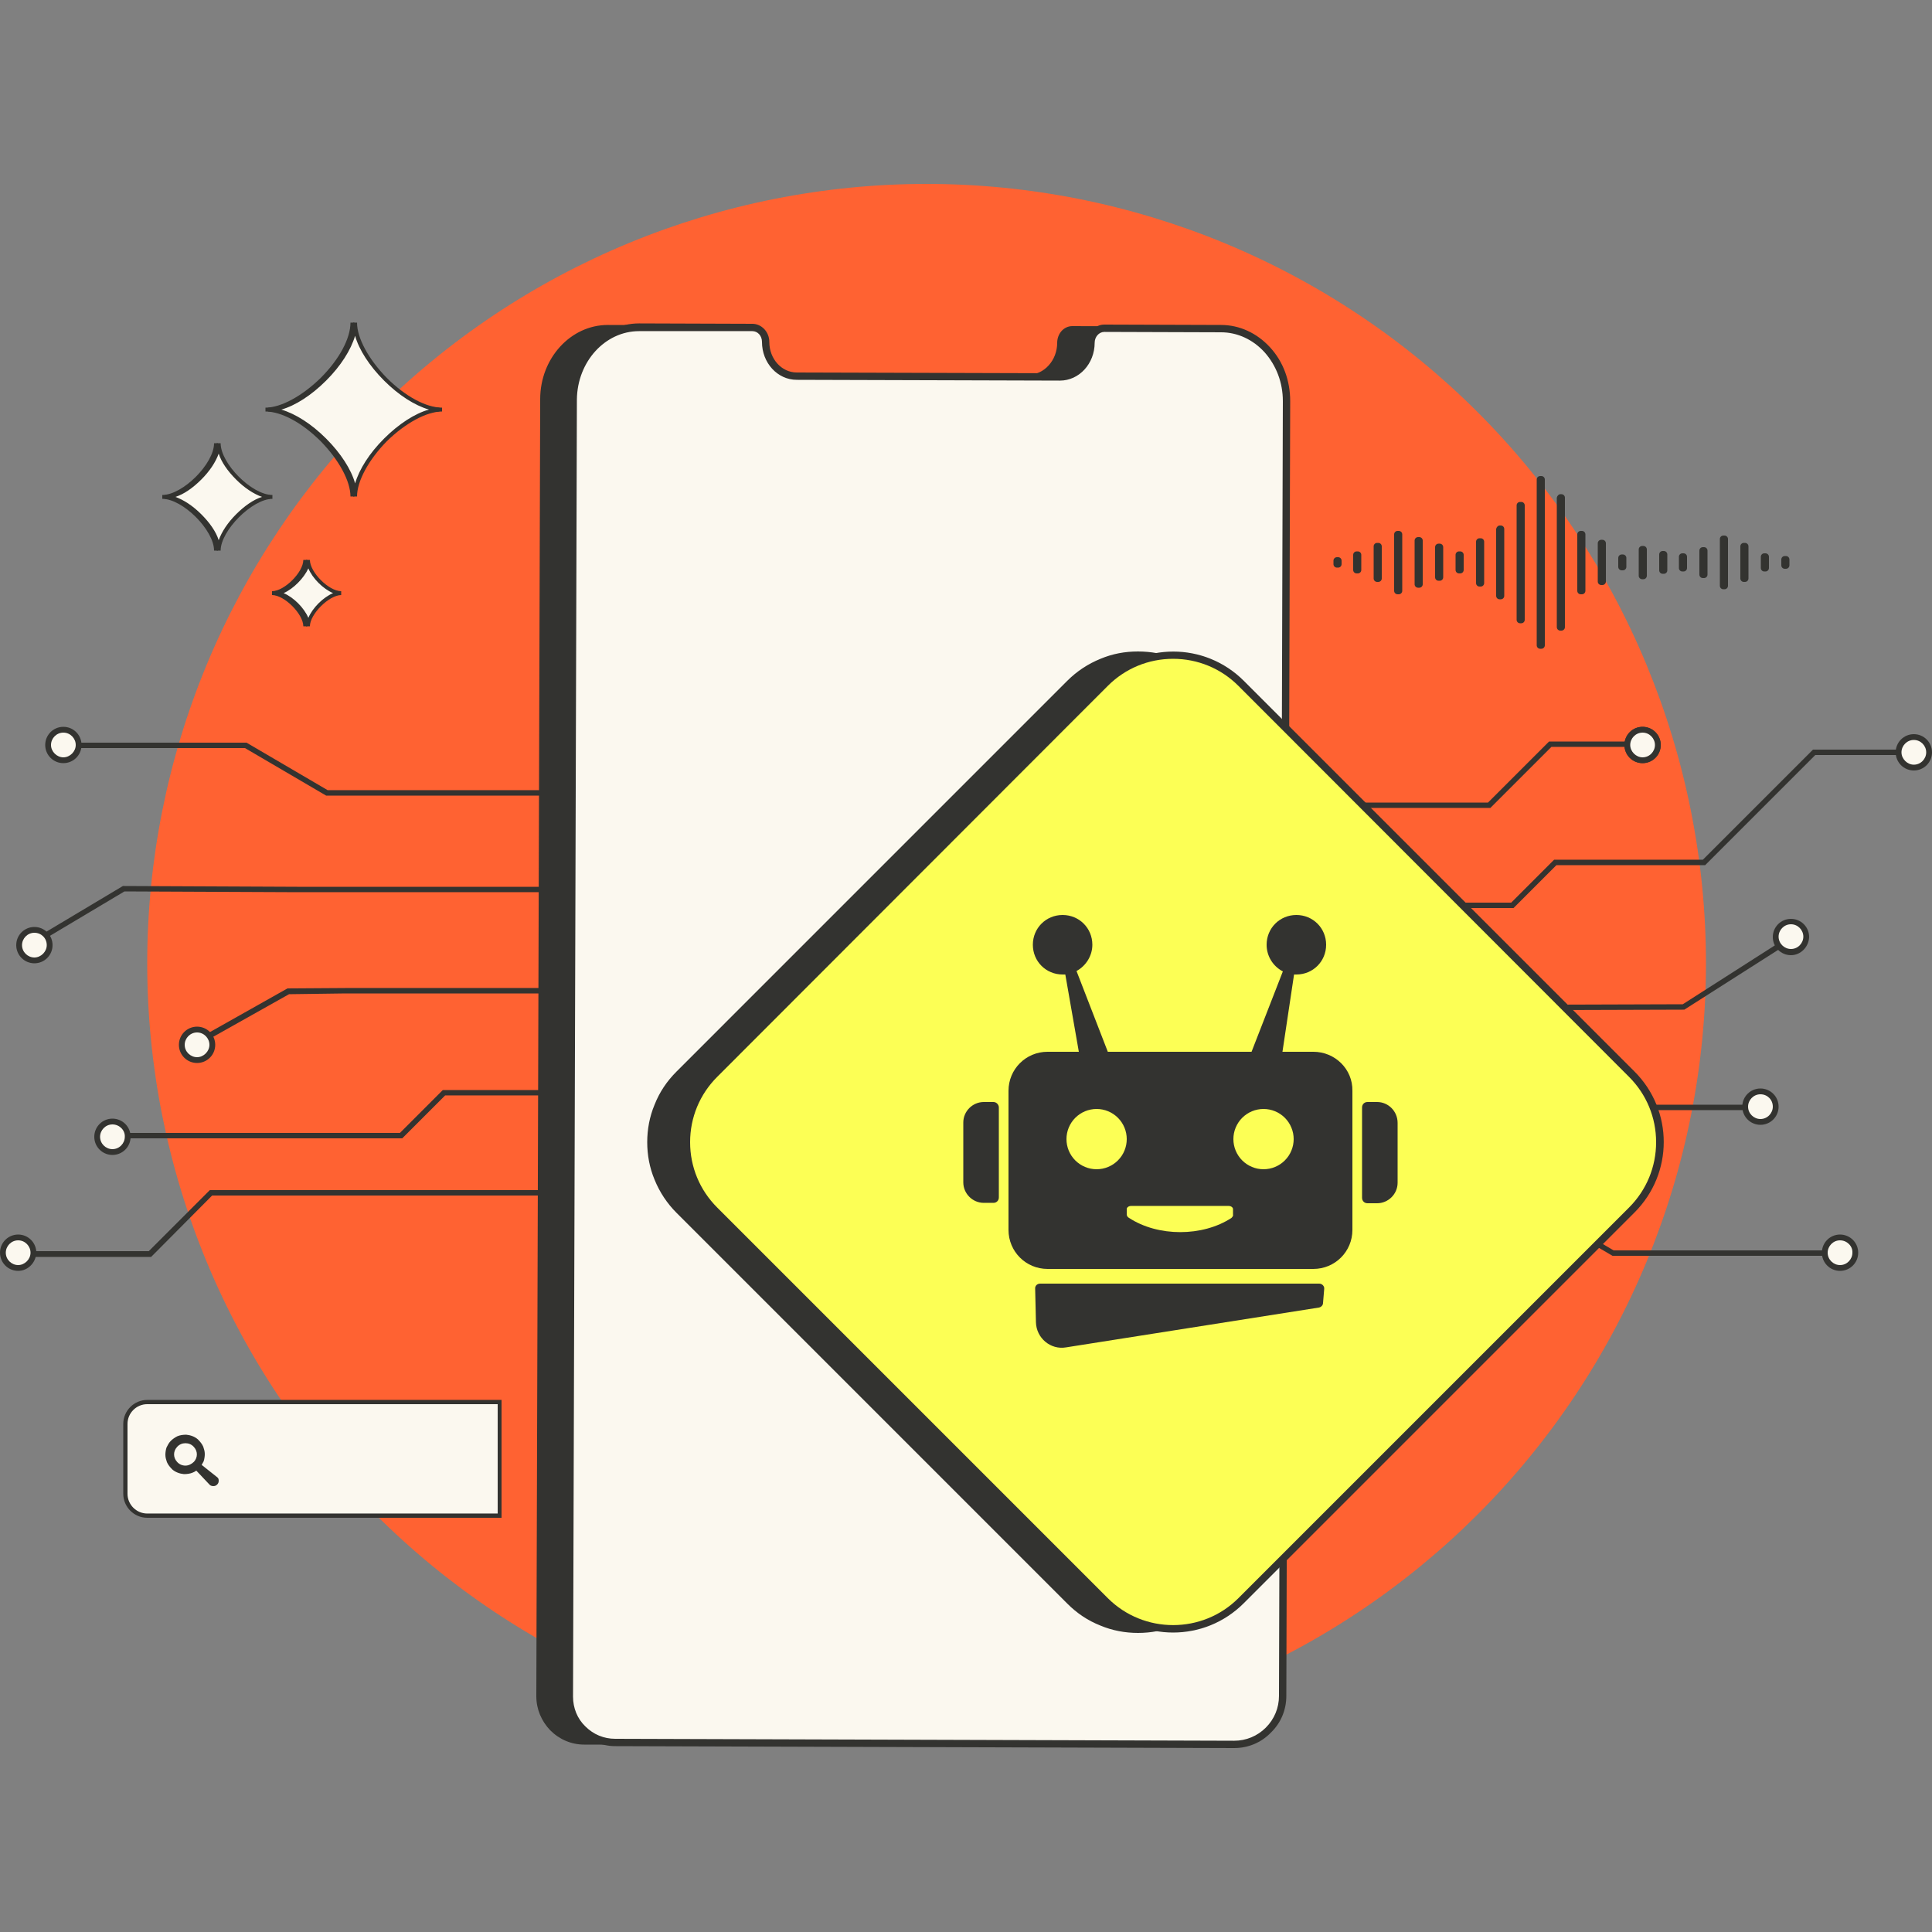 <svg xmlns="http://www.w3.org/2000/svg" xmlns:xlink="http://www.w3.org/1999/xlink" width="1024" zoomAndPan="magnify" viewBox="0 0 768 768" height="1024" preserveAspectRatio="xMidYMid meet" version="1.0"><rect x="0" y="0" width="768" height="768" fill="#808080" stroke="none"/><defs><clipPath id="5509f81984"><path d="M 213 129 L 500 129 L 500 694.711 L 213 694.711 Z M 213 129 " clip-rule="nonzero"/></clipPath><clipPath id="6a6b992dab"><path d="M 224 128 L 513 128 L 513 694.711 L 224 694.711 Z M 224 128 " clip-rule="nonzero"/></clipPath></defs><path fill="#ff6232" d="M 678.145 382.926 C 678.145 387.996 678.02 393.062 677.77 398.125 C 677.523 403.191 677.148 408.246 676.652 413.289 C 676.156 418.336 675.535 423.367 674.789 428.383 C 674.047 433.398 673.18 438.391 672.191 443.363 C 671.203 448.336 670.09 453.285 668.859 458.203 C 667.629 463.121 666.277 468.004 664.805 472.855 C 663.332 477.711 661.742 482.523 660.035 487.297 C 658.324 492.07 656.5 496.801 654.562 501.484 C 652.621 506.168 650.566 510.801 648.398 515.387 C 646.23 519.969 643.953 524.496 641.562 528.969 C 639.172 533.438 636.672 537.852 634.066 542.199 C 631.461 546.547 628.75 550.828 625.93 555.047 C 623.113 559.262 620.195 563.406 617.176 567.477 C 614.156 571.551 611.035 575.547 607.82 579.465 C 604.602 583.387 601.293 587.223 597.887 590.98 C 594.484 594.738 590.988 598.41 587.402 601.992 C 583.816 605.578 580.145 609.074 576.391 612.48 C 572.633 615.883 568.793 619.195 564.875 622.41 C 560.957 625.629 556.961 628.746 552.887 631.766 C 548.816 634.785 544.672 637.707 540.453 640.523 C 536.238 643.34 531.957 646.051 527.609 648.656 C 523.258 651.266 518.848 653.762 514.375 656.152 C 509.906 658.543 505.379 660.82 500.793 662.988 C 496.211 665.156 491.578 667.211 486.891 669.152 C 482.207 671.094 477.48 672.918 472.703 674.625 C 467.93 676.332 463.117 677.922 458.266 679.395 C 453.414 680.867 448.527 682.219 443.609 683.449 C 438.691 684.684 433.746 685.793 428.773 686.781 C 423.801 687.77 418.809 688.637 413.793 689.383 C 408.777 690.125 403.746 690.746 398.699 691.242 C 393.652 691.738 388.598 692.113 383.535 692.363 C 378.469 692.609 373.402 692.734 368.332 692.734 C 363.262 692.734 358.195 692.609 353.133 692.363 C 348.066 692.113 343.012 691.738 337.965 691.242 C 332.922 690.746 327.891 690.125 322.875 689.383 C 317.859 688.637 312.863 687.77 307.891 686.781 C 302.918 685.793 297.973 684.684 293.055 683.449 C 288.137 682.219 283.25 680.867 278.398 679.395 C 273.547 677.922 268.734 676.332 263.961 674.625 C 259.188 672.918 254.457 671.094 249.773 669.152 C 245.09 667.211 240.453 665.156 235.871 662.988 C 231.289 660.82 226.762 658.543 222.289 656.152 C 217.816 653.762 213.406 651.266 209.059 648.656 C 204.711 646.051 200.426 643.34 196.211 640.523 C 191.996 637.707 187.852 634.785 183.777 631.766 C 179.707 628.746 175.711 625.629 171.789 622.41 C 167.871 619.195 164.031 615.883 160.277 612.48 C 156.52 609.074 152.848 605.578 149.262 601.992 C 145.68 598.406 142.184 594.738 138.777 590.98 C 135.371 587.223 132.062 583.387 128.844 579.465 C 125.629 575.547 122.512 571.551 119.488 567.477 C 116.469 563.406 113.551 559.262 110.734 555.047 C 107.918 550.828 105.207 546.547 102.598 542.199 C 99.992 537.852 97.492 533.438 95.105 528.969 C 92.715 524.496 90.434 519.969 88.266 515.387 C 86.098 510.801 84.043 506.168 82.105 501.484 C 80.164 496.801 78.34 492.07 76.633 487.297 C 74.922 482.523 73.332 477.711 71.863 472.855 C 70.391 468.004 69.039 463.121 67.805 458.203 C 66.574 453.285 65.465 448.336 64.473 443.363 C 63.484 438.391 62.617 433.398 61.875 428.383 C 61.133 423.367 60.512 418.336 60.012 413.289 C 59.516 408.246 59.145 403.191 58.895 398.125 C 58.645 393.062 58.523 387.996 58.523 382.926 C 58.523 377.855 58.645 372.785 58.895 367.723 C 59.145 362.656 59.516 357.602 60.012 352.559 C 60.512 347.512 61.133 342.48 61.875 337.465 C 62.617 332.449 63.484 327.457 64.473 322.484 C 65.465 317.512 66.574 312.562 67.805 307.645 C 69.039 302.727 70.391 297.844 71.863 292.992 C 73.332 288.137 74.922 283.324 76.633 278.551 C 78.34 273.777 80.164 269.047 82.105 264.363 C 84.043 259.68 86.098 255.047 88.266 250.461 C 90.434 245.879 92.715 241.352 95.105 236.879 C 97.492 232.41 99.992 227.996 102.598 223.648 C 105.207 219.301 107.918 215.02 110.734 210.801 C 113.551 206.586 116.469 202.441 119.488 198.371 C 122.512 194.297 125.629 190.301 128.844 186.383 C 132.062 182.461 135.371 178.625 138.777 174.867 C 142.184 171.109 145.68 167.441 149.262 163.855 C 152.848 160.27 156.52 156.773 160.277 153.367 C 164.031 149.965 167.871 146.652 171.789 143.438 C 175.711 140.219 179.707 137.102 183.777 134.082 C 187.852 131.062 191.996 128.141 196.211 125.324 C 200.426 122.508 204.711 119.797 209.059 117.191 C 213.406 114.582 217.816 112.086 222.289 109.695 C 226.762 107.305 231.289 105.027 235.871 102.859 C 240.453 100.691 245.09 98.637 249.773 96.695 C 254.457 94.754 259.188 92.93 263.961 91.223 C 268.734 89.516 273.547 87.926 278.398 86.453 C 283.25 84.98 288.137 83.629 293.055 82.398 C 297.973 81.164 302.918 80.055 307.891 79.066 C 312.863 78.078 317.859 77.211 322.875 76.465 C 327.891 75.723 332.922 75.102 337.965 74.605 C 343.012 74.109 348.066 73.734 353.133 73.484 C 358.195 73.238 363.262 73.113 368.332 73.113 C 373.402 73.113 378.469 73.238 383.535 73.484 C 388.598 73.734 393.652 74.109 398.699 74.605 C 403.746 75.102 408.777 75.723 413.793 76.465 C 418.809 77.211 423.801 78.078 428.773 79.066 C 433.746 80.055 438.691 81.164 443.609 82.398 C 448.527 83.629 453.414 84.98 458.266 86.453 C 463.117 87.926 467.93 89.516 472.703 91.223 C 477.48 92.93 482.207 94.754 486.891 96.695 C 491.578 98.637 496.211 100.691 500.793 102.859 C 505.379 105.027 509.906 107.305 514.375 109.695 C 518.848 112.086 523.258 114.582 527.609 117.191 C 531.957 119.797 536.238 122.508 540.453 125.324 C 544.672 128.141 548.816 131.062 552.887 134.082 C 556.961 137.102 560.957 140.219 564.875 143.438 C 568.793 146.652 572.633 149.965 576.391 153.367 C 580.145 156.773 583.816 160.27 587.402 163.855 C 590.988 167.441 594.484 171.109 597.887 174.867 C 601.293 178.625 604.602 182.461 607.82 186.383 C 611.035 190.301 614.156 194.297 617.176 198.371 C 620.195 202.441 623.113 206.586 625.93 210.801 C 628.75 215.02 631.461 219.301 634.066 223.648 C 636.672 227.996 639.172 232.41 641.562 236.879 C 643.953 241.352 646.23 245.879 648.398 250.461 C 650.566 255.047 652.621 259.68 654.562 264.363 C 656.5 269.047 658.324 273.777 660.035 278.551 C 661.742 283.324 663.332 288.137 664.805 292.992 C 666.277 297.844 667.629 302.727 668.859 307.645 C 670.09 312.562 671.203 317.512 672.191 322.484 C 673.18 327.457 674.047 332.449 674.789 337.465 C 675.535 342.48 676.156 347.512 676.652 352.559 C 677.148 357.602 677.523 362.656 677.77 367.723 C 678.02 372.785 678.145 377.855 678.145 382.926 Z M 678.145 382.926 " fill-opacity="1" fill-rule="nonzero"/><path fill="#333330" d="M 709.477 221.031 L 709.938 221.031 C 710.707 221.031 711.32 221.645 711.32 222.41 L 711.32 224.715 C 711.32 225.484 710.707 226.098 709.938 226.098 L 709.477 226.098 C 708.711 226.098 708.098 225.484 708.098 224.715 L 708.098 222.41 C 708.098 221.645 708.711 221.031 709.477 221.031 Z M 709.477 221.031 " fill-opacity="1" fill-rule="nonzero"/><path fill="#333330" d="M 701.336 219.953 L 701.797 219.953 C 702.566 219.953 703.18 220.57 703.18 221.336 L 703.18 225.793 C 703.18 226.559 702.566 227.172 701.797 227.172 L 701.336 227.172 C 700.57 227.172 699.957 226.559 699.957 225.793 L 699.957 221.336 C 699.957 220.57 700.57 219.953 701.336 219.953 Z M 701.336 219.953 " fill-opacity="1" fill-rule="nonzero"/><path fill="#333330" d="M 693.195 215.809 L 693.656 215.809 C 694.426 215.809 695.039 216.422 695.039 217.191 L 695.039 229.938 C 695.039 230.707 694.426 231.32 693.656 231.32 L 693.195 231.32 C 692.43 231.32 691.812 230.707 691.812 229.938 L 691.812 217.191 C 691.812 216.422 692.43 215.809 693.195 215.809 Z M 693.195 215.809 " fill-opacity="1" fill-rule="nonzero"/><path fill="#333330" d="M 685.055 212.891 L 685.516 212.891 C 686.285 212.891 686.898 213.504 686.898 214.27 L 686.898 232.855 C 686.898 233.625 686.285 234.238 685.516 234.238 L 685.055 234.238 C 684.289 234.238 683.672 233.625 683.672 232.855 L 683.672 214.27 C 683.672 213.504 684.289 212.891 685.055 212.891 Z M 685.055 212.891 " fill-opacity="1" fill-rule="nonzero"/><path fill="#333330" d="M 676.914 217.496 L 677.375 217.496 C 678.145 217.496 678.758 218.109 678.758 218.879 L 678.758 228.402 C 678.758 229.172 678.145 229.785 677.375 229.785 L 676.914 229.785 C 676.148 229.785 675.531 229.172 675.531 228.402 L 675.531 218.879 C 675.531 218.109 676.148 217.496 676.914 217.496 Z M 676.914 217.496 " fill-opacity="1" fill-rule="nonzero"/><path fill="#333330" d="M 668.773 219.953 L 669.234 219.953 C 670.004 219.953 670.617 220.57 670.617 221.336 L 670.617 225.793 C 670.617 226.559 670.004 227.172 669.234 227.172 L 668.773 227.172 C 668.008 227.172 667.391 226.559 667.391 225.793 L 667.391 221.336 C 667.391 220.57 668.008 219.953 668.773 219.953 Z M 668.773 219.953 " fill-opacity="1" fill-rule="nonzero"/><path fill="#333330" d="M 660.941 219.031 L 661.402 219.031 C 662.168 219.031 662.785 219.648 662.785 220.414 L 662.785 226.711 C 662.785 227.48 662.168 228.094 661.402 228.094 L 660.941 228.094 C 660.172 228.094 659.559 227.48 659.559 226.711 L 659.559 220.414 C 659.559 219.648 660.172 219.031 660.941 219.031 Z M 660.941 219.031 " fill-opacity="1" fill-rule="nonzero"/><path fill="#333330" d="M 652.801 217.035 L 653.262 217.035 C 654.027 217.035 654.645 217.648 654.645 218.418 L 654.645 228.863 C 654.645 229.633 654.027 230.246 653.262 230.246 L 652.801 230.246 C 652.031 230.246 651.418 229.633 651.418 228.863 L 651.418 218.418 C 651.418 217.648 652.031 217.035 652.801 217.035 Z M 652.801 217.035 " fill-opacity="1" fill-rule="nonzero"/><path fill="#333330" d="M 644.66 220.414 L 645.121 220.414 C 645.887 220.414 646.504 221.031 646.504 221.797 L 646.504 225.332 C 646.504 226.098 645.887 226.711 645.121 226.711 L 644.66 226.711 C 643.891 226.711 643.277 226.098 643.277 225.332 L 643.277 221.797 C 643.277 221.031 643.891 220.414 644.66 220.414 Z M 644.66 220.414 " fill-opacity="1" fill-rule="nonzero"/><path fill="#333330" d="M 636.52 214.578 L 636.98 214.578 C 637.746 214.578 638.363 215.191 638.363 215.961 L 638.363 231.168 C 638.363 231.934 637.746 232.551 636.98 232.551 L 636.52 232.551 C 635.75 232.551 635.137 231.934 635.137 231.168 L 635.137 215.961 C 635.137 215.191 635.75 214.578 636.52 214.578 Z M 636.52 214.578 " fill-opacity="1" fill-rule="nonzero"/><path fill="#333330" d="M 628.379 211.047 L 628.84 211.047 C 629.605 211.047 630.223 211.66 630.223 212.43 L 630.223 234.852 C 630.223 235.621 629.605 236.234 628.84 236.234 L 628.379 236.234 C 627.609 236.234 626.996 235.621 626.996 234.852 L 626.996 212.43 C 626.996 211.66 627.609 211.047 628.379 211.047 Z M 628.379 211.047 " fill-opacity="1" fill-rule="nonzero"/><path fill="#333330" d="M 620.238 196.453 L 620.699 196.453 C 621.465 196.453 622.078 197.066 622.078 197.836 L 622.078 249.293 C 622.078 250.059 621.465 250.676 620.699 250.676 L 620.238 250.676 C 619.469 250.676 618.855 250.059 618.855 249.293 L 618.855 197.836 C 619.008 197.066 619.621 196.453 620.238 196.453 Z M 620.238 196.453 " fill-opacity="1" fill-rule="nonzero"/><path fill="#333330" d="M 612.25 189.234 L 612.711 189.234 C 613.477 189.234 614.094 189.848 614.094 190.617 L 614.094 256.512 C 614.094 257.277 613.477 257.895 612.711 257.895 L 612.25 257.895 C 611.48 257.895 610.867 257.277 610.867 256.512 L 610.867 190.617 C 610.867 189.848 611.48 189.234 612.25 189.234 Z M 612.25 189.234 " fill-opacity="1" fill-rule="nonzero"/><path fill="#333330" d="M 604.262 199.527 L 604.723 199.527 C 605.492 199.527 606.105 200.141 606.105 200.906 L 606.105 246.375 C 606.105 247.141 605.492 247.758 604.723 247.758 L 604.262 247.758 C 603.496 247.758 602.879 247.141 602.879 246.375 L 602.879 200.906 C 602.879 200.141 603.496 199.527 604.262 199.527 Z M 604.262 199.527 " fill-opacity="1" fill-rule="nonzero"/><path fill="#333330" d="M 596.121 208.895 L 596.582 208.895 C 597.352 208.895 597.965 209.508 597.965 210.277 L 597.965 236.852 C 597.965 237.617 597.352 238.234 596.582 238.234 L 596.121 238.234 C 595.355 238.234 594.738 237.617 594.738 236.852 L 594.738 210.277 C 594.895 209.508 595.508 208.895 596.121 208.895 Z M 596.121 208.895 " fill-opacity="1" fill-rule="nonzero"/><path fill="#333330" d="M 588.133 213.965 L 588.594 213.965 C 589.363 213.965 589.977 214.578 589.977 215.348 L 589.977 231.781 C 589.977 232.551 589.363 233.164 588.594 233.164 L 588.133 233.164 C 587.367 233.164 586.754 232.551 586.754 231.781 L 586.754 215.348 C 586.754 214.578 587.367 213.965 588.133 213.965 Z M 588.133 213.965 " fill-opacity="1" fill-rule="nonzero"/><path fill="#333330" d="M 579.992 219.188 L 580.453 219.188 C 581.223 219.188 581.836 219.801 581.836 220.57 L 581.836 226.559 C 581.836 227.328 581.223 227.941 580.453 227.941 L 579.992 227.941 C 579.227 227.941 578.609 227.328 578.609 226.559 L 578.609 220.57 C 578.609 219.801 579.227 219.188 579.992 219.188 Z M 579.992 219.188 " fill-opacity="1" fill-rule="nonzero"/><path fill="#333330" d="M 571.852 216.113 L 572.312 216.113 C 573.082 216.113 573.695 216.73 573.695 217.496 L 573.695 229.477 C 573.695 230.246 573.082 230.859 572.312 230.859 L 571.852 230.859 C 571.086 230.859 570.469 230.246 570.469 229.477 L 570.469 217.496 C 570.469 216.73 571.086 216.113 571.852 216.113 Z M 571.852 216.113 " fill-opacity="1" fill-rule="nonzero"/><path fill="#333330" d="M 563.711 213.504 L 564.172 213.504 C 564.941 213.504 565.555 214.117 565.555 214.887 L 565.555 232.242 C 565.555 233.012 564.941 233.625 564.172 233.625 L 563.711 233.625 C 562.945 233.625 562.328 233.012 562.328 232.242 L 562.328 214.887 C 562.328 214.117 562.945 213.504 563.711 213.504 Z M 563.711 213.504 " fill-opacity="1" fill-rule="nonzero"/><path fill="#333330" d="M 555.57 211.047 L 556.031 211.047 C 556.801 211.047 557.414 211.66 557.414 212.43 L 557.414 234.852 C 557.414 235.621 556.801 236.234 556.031 236.234 L 555.57 236.234 C 554.805 236.234 554.188 235.621 554.188 234.852 L 554.188 212.43 C 554.188 211.66 554.805 211.047 555.57 211.047 Z M 555.57 211.047 " fill-opacity="1" fill-rule="nonzero"/><path fill="#333330" d="M 547.43 215.809 L 547.891 215.809 C 548.66 215.809 549.273 216.422 549.273 217.191 L 549.273 229.938 C 549.273 230.707 548.66 231.32 547.891 231.32 L 547.43 231.32 C 546.664 231.32 546.047 230.707 546.047 229.938 L 546.047 217.191 C 546.047 216.422 546.664 215.809 547.43 215.809 Z M 547.43 215.809 " fill-opacity="1" fill-rule="nonzero"/><path fill="#333330" d="M 539.289 219.188 L 539.75 219.188 C 540.52 219.188 541.133 219.801 541.133 220.57 L 541.133 226.559 C 541.133 227.328 540.52 227.941 539.75 227.941 L 539.289 227.941 C 538.523 227.941 537.906 227.328 537.906 226.559 L 537.906 220.57 C 537.906 219.801 538.523 219.188 539.289 219.188 Z M 539.289 219.188 " fill-opacity="1" fill-rule="nonzero"/><path fill="#333330" d="M 531.457 221.492 L 531.918 221.492 C 532.684 221.492 533.301 222.105 533.301 222.871 L 533.301 224.254 C 533.301 225.023 532.684 225.637 531.918 225.637 L 531.457 225.637 C 530.688 225.637 530.074 225.023 530.074 224.254 L 530.074 222.871 C 530.074 222.105 530.688 221.492 531.457 221.492 Z M 531.457 221.492 " fill-opacity="1" fill-rule="nonzero"/><path fill="#fbf8ef" d="M 58.523 602.418 C 53.762 602.418 49.922 598.578 49.922 593.816 L 49.922 566.016 C 49.922 561.254 53.762 557.414 58.523 557.414 L 198.605 557.414 L 198.605 602.57 L 58.523 602.57 Z M 58.523 602.418 " fill-opacity="1" fill-rule="nonzero"/><path fill="#333330" d="M 197.836 558.027 L 197.836 601.648 L 58.523 601.648 C 54.223 601.648 50.688 598.117 50.688 593.816 L 50.688 566.016 C 50.688 561.715 54.223 558.18 58.523 558.18 L 197.836 558.18 M 199.371 556.492 L 58.523 556.492 C 53.301 556.492 49 560.793 49 566.016 L 49 593.816 C 49 599.039 53.301 603.34 58.523 603.34 L 199.371 603.34 Z M 199.371 556.492 " fill-opacity="1" fill-rule="nonzero"/><path fill="#333330" d="M 86.324 587.211 L 80.332 582.449 C 80.332 582.449 80.332 582.449 80.18 582.297 C 80.488 581.836 80.641 581.375 80.945 580.914 C 81.254 579.992 81.406 578.918 81.406 577.996 C 81.406 576.922 81.102 576 80.793 575.078 C 80.332 574.004 79.566 573.082 78.645 572.16 C 77.414 571.082 75.727 570.469 74.035 570.316 C 72.805 570.316 71.578 570.469 70.504 570.93 C 69.582 571.391 68.66 572.004 67.891 572.773 C 67.125 573.543 66.664 574.465 66.203 575.383 C 65.895 576.305 65.742 577.383 65.742 578.305 C 65.742 579.379 66.047 580.301 66.355 581.223 C 66.816 582.297 67.586 583.219 68.504 584.141 C 69.734 585.215 71.426 585.828 73.113 585.984 C 74.344 585.984 75.57 585.828 76.645 585.367 C 77.105 585.215 77.566 584.906 78.027 584.602 C 78.027 584.602 78.184 584.754 78.184 584.754 L 83.406 590.285 C 83.711 590.59 84.328 590.746 84.789 590.746 C 85.402 590.746 85.863 590.59 86.324 590.129 C 86.785 589.668 86.938 589.207 86.938 588.594 C 86.938 587.98 86.785 587.52 86.324 587.211 Z M 73.727 582.605 C 72.5 582.605 71.27 582.145 70.348 581.066 C 68.812 579.379 68.812 576.922 70.348 575.23 C 71.27 574.156 72.5 573.695 73.727 573.695 C 74.957 573.695 76.188 574.156 77.105 575.23 C 78.645 576.922 78.645 579.379 77.105 581.066 C 76.188 581.988 74.957 582.605 73.727 582.605 Z M 73.727 582.605 " fill-opacity="1" fill-rule="nonzero"/><path fill="#333330" d="M 140.082 197.375 C 140.082 183.551 160.82 162.816 174.645 162.816 C 160.82 162.816 140.082 142.078 140.082 128.254 C 140.082 142.078 119.348 162.816 105.523 162.816 C 119.348 162.816 140.082 183.551 140.082 197.375 Z M 140.082 197.375 " fill-opacity="1" fill-rule="nonzero"/><path fill="#333330" d="M 140.852 197.375 L 139.316 197.375 C 139.316 191.23 134.707 182.781 127.488 175.41 C 120.113 168.039 111.82 163.582 105.523 163.582 L 105.523 162.047 C 111.668 162.047 120.113 157.438 127.488 150.219 C 134.859 142.848 139.316 134.551 139.316 128.254 L 140.852 128.254 C 140.852 134.398 145.461 142.848 152.68 150.219 C 160.051 157.594 168.344 162.047 174.645 162.047 L 174.645 163.582 C 168.5 163.582 160.051 168.191 152.68 175.41 C 145.461 182.781 140.852 191.23 140.852 197.375 Z M 110.746 162.816 C 116.43 164.504 122.727 168.5 128.562 174.336 C 134.398 180.172 138.547 186.625 140.082 192.152 C 141.773 186.469 145.766 180.172 151.602 174.336 C 157.441 168.5 163.891 164.352 169.422 162.816 C 163.738 161.125 157.441 157.133 151.602 151.297 C 145.766 145.457 141.621 139.008 140.082 133.477 C 138.395 139.16 134.398 145.457 128.562 151.297 C 122.727 157.133 116.273 161.277 110.746 162.816 Z M 110.746 162.816 " fill-opacity="1" fill-rule="nonzero"/><path fill="#333330" d="M 85.863 218.879 C 85.863 210.277 98.609 197.527 107.211 197.527 C 98.609 197.527 85.863 184.781 85.863 176.18 C 85.863 184.781 73.113 197.527 64.512 197.527 C 73.113 197.527 85.863 210.43 85.863 218.879 Z M 85.863 218.879 " fill-opacity="1" fill-rule="nonzero"/><path fill="#333330" d="M 86.629 218.879 L 85.094 218.879 C 85.094 210.738 72.652 198.297 64.512 198.297 L 64.512 196.762 C 72.652 196.762 85.094 184.32 85.094 176.18 L 86.629 176.18 C 86.629 184.32 99.07 196.762 107.211 196.762 L 107.211 198.297 C 99.227 198.297 86.629 210.891 86.629 218.879 Z M 68.66 197.527 C 72.039 198.758 75.57 201.062 78.949 204.441 C 82.328 207.82 84.789 211.352 85.863 214.73 C 87.09 211.352 89.395 207.82 92.773 204.441 C 96.152 201.062 99.688 198.605 103.066 197.527 C 99.688 196.301 96.152 193.996 92.773 190.617 C 89.395 187.238 86.938 183.703 85.863 180.324 C 84.633 183.703 82.328 187.238 78.949 190.617 C 75.57 193.996 72.039 196.453 68.66 197.527 Z M 68.66 197.527 " fill-opacity="1" fill-rule="nonzero"/><path fill="#333330" d="M 121.344 248.984 C 121.344 243.762 129.332 235.773 134.555 235.773 C 129.332 235.773 121.344 227.789 121.344 222.566 C 121.344 227.789 113.355 235.773 108.133 235.773 C 113.512 235.773 121.344 243.609 121.344 248.984 Z M 121.344 248.984 " fill-opacity="1" fill-rule="nonzero"/><path fill="#333330" d="M 122.113 248.984 L 120.574 248.984 C 120.574 244.07 113.051 236.543 108.133 236.543 L 108.133 235.008 C 113.051 235.008 120.574 227.48 120.574 222.566 L 122.113 222.566 C 122.113 227.48 129.637 235.008 134.555 235.008 L 134.555 236.543 C 129.637 236.543 122.113 244.07 122.113 248.984 Z M 111.512 235.773 C 115.508 237.465 119.656 241.613 121.344 245.605 C 123.035 241.613 127.18 237.465 131.176 235.773 C 127.18 234.086 123.035 229.938 121.344 225.945 C 119.656 229.938 115.508 234.086 111.512 235.773 Z M 111.512 235.773 " fill-opacity="1" fill-rule="nonzero"/><path fill="#fbf8ef" d="M 141.16 197.375 C 141.16 183.551 161.895 162.816 175.719 162.816 C 161.895 162.816 141.16 142.078 141.16 128.254 C 141.16 142.078 120.422 162.816 106.598 162.816 C 120.422 162.816 141.16 183.551 141.16 197.375 Z M 141.16 197.375 " fill-opacity="1" fill-rule="nonzero"/><path fill="#333330" d="M 141.926 197.375 L 140.391 197.375 C 140.391 191.23 135.781 182.781 128.562 175.41 C 121.191 168.039 112.895 163.582 106.598 163.582 L 106.598 162.047 C 112.742 162.047 121.191 157.438 128.562 150.219 C 135.938 142.848 140.391 134.551 140.391 128.254 L 141.926 128.254 C 141.926 134.398 146.535 142.848 153.754 150.219 C 161.125 157.594 169.422 162.047 175.719 162.047 L 175.719 163.582 C 169.574 163.582 161.125 168.191 153.754 175.41 C 146.535 182.781 141.926 191.23 141.926 197.375 Z M 111.82 162.816 C 117.504 164.504 123.801 168.5 129.637 174.336 C 135.477 180.172 139.621 186.625 141.16 192.152 C 142.848 186.469 146.84 180.172 152.68 174.336 C 158.516 168.5 164.965 164.352 170.496 162.816 C 164.812 161.125 158.516 157.133 152.68 151.297 C 146.84 145.457 142.695 139.008 141.16 133.477 C 139.469 139.16 135.477 145.457 129.637 151.297 C 123.801 157.133 117.352 161.277 111.82 162.816 Z M 111.82 162.816 " fill-opacity="1" fill-rule="nonzero"/><path fill="#fbf8ef" d="M 86.938 218.879 C 86.938 210.43 99.84 197.527 108.289 197.527 C 99.688 197.527 86.938 184.781 86.938 176.18 C 86.938 184.781 74.188 197.527 65.586 197.527 C 74.188 197.527 86.938 210.43 86.938 218.879 Z M 86.938 218.879 " fill-opacity="1" fill-rule="nonzero"/><path fill="#333330" d="M 87.707 218.879 L 86.168 218.879 C 86.168 210.738 73.727 198.297 65.586 198.297 L 65.586 196.762 C 73.727 196.762 86.168 184.32 86.168 176.18 L 87.707 176.18 C 87.707 184.32 100.148 196.762 108.289 196.762 L 108.289 198.297 C 100.301 198.297 87.707 210.891 87.707 218.879 Z M 69.734 197.527 C 73.113 198.758 76.645 201.062 80.027 204.441 C 83.406 207.82 85.863 211.352 86.938 214.73 C 88.168 211.352 90.469 207.82 93.848 204.441 C 97.23 201.062 100.762 198.605 104.141 197.527 C 100.762 196.301 97.23 193.996 93.848 190.617 C 90.469 187.238 88.012 183.703 86.938 180.324 C 85.707 183.703 83.406 187.238 80.027 190.617 C 76.645 193.996 73.113 196.453 69.734 197.527 Z M 69.734 197.527 " fill-opacity="1" fill-rule="nonzero"/><path fill="#fbf8ef" d="M 122.418 248.984 C 122.418 243.762 130.406 235.773 135.629 235.773 C 130.406 235.773 122.418 227.789 122.418 222.566 C 122.418 227.789 114.434 235.773 109.211 235.773 C 114.586 235.773 122.418 243.609 122.418 248.984 Z M 122.418 248.984 " fill-opacity="1" fill-rule="nonzero"/><path fill="#333330" d="M 123.188 248.984 L 121.652 248.984 C 121.652 244.07 114.125 236.543 109.211 236.543 L 109.211 235.008 C 114.125 235.008 121.652 227.48 121.652 222.566 L 123.188 222.566 C 123.188 227.48 130.715 235.008 135.629 235.008 L 135.629 236.543 C 130.867 236.543 123.188 244.07 123.188 248.984 Z M 112.742 235.773 C 116.734 237.465 120.883 241.613 122.574 245.605 C 124.262 241.613 128.41 237.465 132.402 235.773 C 128.41 234.086 124.262 229.938 122.574 225.945 C 120.73 229.938 116.582 234.086 112.742 235.773 Z M 112.742 235.773 " fill-opacity="1" fill-rule="nonzero"/><path fill="#333330" d="M 725.453 499.199 L 640.973 499.199 L 608.562 480.152 L 506.418 480.152 L 506.418 478.004 L 609.176 478.004 L 641.434 497.047 L 725.453 497.047 Z M 725.453 499.199 " fill-opacity="1" fill-rule="nonzero"/><path fill="#fbf8ef" d="M 737.586 498.125 C 737.586 498.527 737.547 498.926 737.469 499.324 C 737.391 499.719 737.273 500.102 737.121 500.477 C 736.965 500.848 736.777 501.203 736.551 501.539 C 736.328 501.871 736.074 502.184 735.789 502.469 C 735.504 502.754 735.191 503.008 734.855 503.234 C 734.52 503.457 734.168 503.645 733.793 503.801 C 733.422 503.953 733.039 504.07 732.641 504.148 C 732.246 504.227 731.848 504.27 731.441 504.27 C 731.039 504.27 730.641 504.227 730.246 504.148 C 729.848 504.07 729.465 503.953 729.094 503.801 C 728.719 503.645 728.363 503.457 728.031 503.234 C 727.695 503.008 727.383 502.754 727.098 502.469 C 726.812 502.184 726.559 501.871 726.336 501.539 C 726.109 501.203 725.922 500.848 725.766 500.477 C 725.613 500.102 725.496 499.719 725.418 499.324 C 725.34 498.926 725.301 498.527 725.301 498.125 C 725.301 497.719 725.34 497.32 725.418 496.926 C 725.496 496.531 725.613 496.145 725.766 495.773 C 725.922 495.398 726.109 495.047 726.336 494.711 C 726.559 494.375 726.812 494.066 727.098 493.781 C 727.383 493.496 727.695 493.238 728.031 493.016 C 728.363 492.793 728.719 492.602 729.094 492.449 C 729.465 492.293 729.848 492.176 730.246 492.098 C 730.641 492.02 731.039 491.98 731.441 491.98 C 731.848 491.98 732.246 492.02 732.641 492.098 C 733.039 492.176 733.422 492.293 733.793 492.449 C 734.168 492.602 734.52 492.793 734.855 493.016 C 735.191 493.238 735.504 493.496 735.789 493.781 C 736.074 494.066 736.328 494.375 736.551 494.711 C 736.777 495.047 736.965 495.398 737.121 495.773 C 737.273 496.145 737.391 496.531 737.469 496.926 C 737.547 497.32 737.586 497.719 737.586 498.125 Z M 737.586 498.125 " fill-opacity="1" fill-rule="nonzero"/><path fill="#333330" d="M 731.441 505.191 C 727.449 505.191 724.223 501.965 724.223 497.969 C 724.223 493.977 727.449 490.75 731.441 490.75 C 735.438 490.75 738.664 493.977 738.664 497.969 C 738.664 501.965 735.438 505.191 731.441 505.191 Z M 731.441 493.055 C 728.68 493.055 726.527 495.359 726.527 497.969 C 726.527 500.734 728.832 502.887 731.441 502.887 C 734.207 502.887 736.359 500.582 736.359 497.969 C 736.512 495.359 734.207 493.055 731.441 493.055 Z M 731.441 493.055 " fill-opacity="1" fill-rule="nonzero"/><path fill="#333330" d="M 620.852 401.508 L 507.188 401.508 L 507.188 399.359 L 620.852 399.359 L 668.93 399.207 L 706.406 375.242 L 707.637 377.086 L 669.543 401.355 L 669.234 401.355 Z M 620.852 401.508 " fill-opacity="1" fill-rule="nonzero"/><path fill="#333330" d="M 506.418 439.141 L 693.352 439.141 L 693.352 441.293 L 506.418 441.293 Z M 506.418 439.141 " fill-opacity="1" fill-rule="nonzero"/><path fill="#fbf8ef" d="M 718.078 372.48 C 718.078 372.883 718.039 373.281 717.961 373.676 C 717.883 374.074 717.766 374.457 717.613 374.832 C 717.457 375.203 717.27 375.559 717.043 375.891 C 716.82 376.227 716.566 376.539 716.281 376.824 C 715.996 377.109 715.684 377.363 715.348 377.586 C 715.016 377.812 714.66 378 714.285 378.156 C 713.914 378.309 713.531 378.426 713.133 378.504 C 712.738 378.582 712.34 378.625 711.938 378.625 C 711.531 378.625 711.133 378.582 710.738 378.504 C 710.34 378.426 709.957 378.309 709.586 378.156 C 709.211 378 708.859 377.812 708.523 377.586 C 708.188 377.363 707.875 377.109 707.59 376.824 C 707.305 376.539 707.051 376.227 706.828 375.891 C 706.602 375.559 706.414 375.203 706.258 374.832 C 706.105 374.457 705.988 374.074 705.91 373.676 C 705.832 373.281 705.793 372.883 705.793 372.48 C 705.793 372.074 705.832 371.676 705.91 371.281 C 705.988 370.883 706.105 370.5 706.258 370.129 C 706.414 369.754 706.602 369.402 706.828 369.066 C 707.051 368.73 707.305 368.418 707.59 368.133 C 707.875 367.848 708.188 367.594 708.523 367.371 C 708.859 367.145 709.211 366.957 709.586 366.801 C 709.957 366.648 710.34 366.531 710.738 366.453 C 711.133 366.375 711.531 366.336 711.938 366.336 C 712.34 366.336 712.738 366.375 713.133 366.453 C 713.531 366.531 713.914 366.648 714.285 366.801 C 714.66 366.957 715.016 367.145 715.348 367.371 C 715.684 367.594 715.996 367.848 716.281 368.133 C 716.566 368.418 716.82 368.73 717.043 369.066 C 717.27 369.402 717.457 369.754 717.613 370.129 C 717.766 370.5 717.883 370.883 717.961 371.281 C 718.039 371.676 718.078 372.074 718.078 372.48 Z M 718.078 372.48 " fill-opacity="1" fill-rule="nonzero"/><path fill="#333330" d="M 711.938 379.699 C 707.941 379.699 704.715 376.473 704.715 372.48 C 704.715 368.484 707.941 365.262 711.938 365.262 C 715.93 365.262 719.156 368.484 719.156 372.48 C 719 376.473 715.777 379.699 711.938 379.699 Z M 711.938 367.41 C 709.172 367.41 707.02 369.715 707.02 372.324 C 707.02 375.09 709.324 377.242 711.938 377.242 C 714.699 377.242 716.852 374.938 716.852 372.324 C 716.852 369.715 714.699 367.41 711.938 367.41 Z M 711.938 367.41 " fill-opacity="1" fill-rule="nonzero"/><path fill="#333330" d="M 592.434 321.176 L 489.523 321.176 L 489.523 319.027 L 591.512 319.027 L 615.781 294.758 L 646.195 294.758 L 646.195 296.906 L 616.703 296.906 Z M 592.434 321.176 " fill-opacity="1" fill-rule="nonzero"/><path fill="#fbf8ef" d="M 659.098 296.293 C 659.098 296.695 659.059 297.098 658.98 297.492 C 658.902 297.887 658.785 298.273 658.629 298.645 C 658.477 299.016 658.285 299.371 658.062 299.707 C 657.84 300.043 657.582 300.352 657.297 300.637 C 657.012 300.922 656.703 301.18 656.367 301.402 C 656.031 301.625 655.676 301.816 655.305 301.969 C 654.934 302.125 654.547 302.242 654.152 302.32 C 653.758 302.398 653.355 302.438 652.953 302.438 C 652.551 302.438 652.152 302.398 651.754 302.32 C 651.359 302.242 650.977 302.125 650.602 301.969 C 650.23 301.816 649.875 301.625 649.539 301.402 C 649.203 301.18 648.895 300.922 648.609 300.637 C 648.324 300.352 648.07 300.043 647.844 299.707 C 647.621 299.371 647.43 299.016 647.277 298.645 C 647.121 298.273 647.008 297.887 646.926 297.492 C 646.848 297.098 646.809 296.695 646.809 296.293 C 646.809 295.891 646.848 295.492 646.926 295.094 C 647.008 294.699 647.121 294.316 647.277 293.941 C 647.43 293.57 647.621 293.215 647.844 292.879 C 648.07 292.543 648.324 292.234 648.609 291.949 C 648.895 291.664 649.203 291.41 649.539 291.184 C 649.875 290.961 650.23 290.773 650.602 290.617 C 650.977 290.461 651.359 290.348 651.754 290.266 C 652.152 290.188 652.551 290.148 652.953 290.148 C 653.355 290.148 653.758 290.188 654.152 290.266 C 654.547 290.348 654.934 290.461 655.305 290.617 C 655.676 290.773 656.031 290.961 656.367 291.184 C 656.703 291.41 657.012 291.664 657.297 291.949 C 657.582 292.234 657.84 292.543 658.062 292.879 C 658.285 293.215 658.477 293.57 658.629 293.941 C 658.785 294.316 658.902 294.699 658.98 295.094 C 659.059 295.492 659.098 295.891 659.098 296.293 Z M 659.098 296.293 " fill-opacity="1" fill-rule="nonzero"/><path fill="#333330" d="M 652.953 303.359 C 648.961 303.359 645.734 300.133 645.734 296.141 C 645.734 292.145 648.961 288.922 652.953 288.922 C 656.945 288.922 660.172 292.145 660.172 296.141 C 660.172 300.133 656.945 303.359 652.953 303.359 Z M 652.953 291.227 C 650.188 291.227 648.039 293.527 648.039 296.141 C 648.039 298.75 650.344 301.055 652.953 301.055 C 655.719 301.055 657.867 298.75 657.867 296.141 C 657.867 293.527 655.719 291.227 652.953 291.227 Z M 652.953 291.227 " fill-opacity="1" fill-rule="nonzero"/><path fill="#fbf8ef" d="M 705.945 439.91 C 705.945 440.312 705.906 440.711 705.828 441.109 C 705.75 441.504 705.633 441.887 705.477 442.262 C 705.324 442.633 705.133 442.988 704.91 443.324 C 704.688 443.66 704.43 443.969 704.145 444.254 C 703.859 444.539 703.551 444.793 703.215 445.02 C 702.879 445.242 702.527 445.43 702.152 445.586 C 701.781 445.738 701.395 445.855 701 445.934 C 700.605 446.016 700.203 446.055 699.801 446.055 C 699.398 446.055 699 446.016 698.602 445.934 C 698.207 445.855 697.824 445.738 697.449 445.586 C 697.078 445.43 696.723 445.242 696.387 445.02 C 696.051 444.793 695.742 444.539 695.457 444.254 C 695.172 443.969 694.918 443.66 694.691 443.324 C 694.469 442.988 694.281 442.633 694.125 442.262 C 693.973 441.887 693.855 441.504 693.777 441.109 C 693.695 440.711 693.656 440.312 693.656 439.91 C 693.656 439.508 693.695 439.105 693.777 438.711 C 693.855 438.316 693.973 437.93 694.125 437.559 C 694.281 437.184 694.469 436.832 694.691 436.496 C 694.918 436.16 695.172 435.852 695.457 435.566 C 695.742 435.281 696.051 435.023 696.387 434.801 C 696.723 434.578 697.078 434.387 697.449 434.234 C 697.824 434.078 698.207 433.961 698.602 433.883 C 699 433.805 699.398 433.766 699.801 433.766 C 700.203 433.766 700.605 433.805 701 433.883 C 701.395 433.961 701.781 434.078 702.152 434.234 C 702.527 434.387 702.879 434.578 703.215 434.801 C 703.551 435.023 703.859 435.281 704.145 435.566 C 704.43 435.852 704.688 436.16 704.91 436.496 C 705.133 436.832 705.324 437.184 705.477 437.559 C 705.633 437.93 705.75 438.316 705.828 438.711 C 705.906 439.105 705.945 439.508 705.945 439.91 Z M 705.945 439.91 " fill-opacity="1" fill-rule="nonzero"/><path fill="#333330" d="M 699.801 447.129 C 695.809 447.129 692.582 443.902 692.582 439.91 C 692.582 435.914 695.809 432.691 699.801 432.691 C 703.797 432.691 707.02 435.914 707.02 439.91 C 707.02 443.902 703.797 447.129 699.801 447.129 Z M 699.801 434.996 C 697.035 434.996 694.887 437.297 694.887 439.91 C 694.887 442.676 697.191 444.824 699.801 444.824 C 702.566 444.824 704.719 442.52 704.719 439.91 C 704.715 437.145 702.566 434.996 699.801 434.996 Z M 699.801 434.996 " fill-opacity="1" fill-rule="nonzero"/><path fill="#333330" d="M 601.652 360.961 L 507.188 360.961 L 507.188 358.809 L 600.73 358.809 L 617.777 341.758 L 676.914 341.758 L 720.691 297.984 L 754.789 297.984 L 754.789 300.133 L 721.613 300.133 L 677.836 343.91 L 618.699 343.91 Z M 601.652 360.961 " fill-opacity="1" fill-rule="nonzero"/><path fill="#fbf8ef" d="M 766.926 299.059 C 766.926 299.461 766.887 299.859 766.805 300.258 C 766.727 300.652 766.613 301.035 766.457 301.41 C 766.301 301.781 766.113 302.137 765.891 302.473 C 765.664 302.809 765.41 303.117 765.125 303.402 C 764.84 303.688 764.531 303.941 764.195 304.168 C 763.859 304.391 763.504 304.582 763.133 304.734 C 762.758 304.891 762.375 305.004 761.98 305.086 C 761.582 305.164 761.184 305.203 760.781 305.203 C 760.379 305.203 759.977 305.164 759.582 305.086 C 759.188 305.004 758.801 304.891 758.43 304.734 C 758.059 304.582 757.703 304.391 757.367 304.168 C 757.031 303.941 756.723 303.688 756.438 303.402 C 756.152 303.117 755.895 302.809 755.672 302.473 C 755.449 302.137 755.258 301.781 755.105 301.41 C 754.949 301.035 754.832 300.652 754.754 300.258 C 754.676 299.859 754.637 299.461 754.637 299.059 C 754.637 298.656 754.676 298.254 754.754 297.859 C 754.832 297.465 754.949 297.078 755.105 296.707 C 755.258 296.336 755.449 295.98 755.672 295.645 C 755.895 295.309 756.152 295 756.438 294.715 C 756.723 294.43 757.031 294.176 757.367 293.949 C 757.703 293.727 758.059 293.535 758.43 293.383 C 758.801 293.227 759.188 293.109 759.582 293.031 C 759.977 292.953 760.379 292.914 760.781 292.914 C 761.184 292.914 761.582 292.953 761.98 293.031 C 762.375 293.109 762.758 293.227 763.133 293.383 C 763.504 293.535 763.859 293.727 764.195 293.949 C 764.531 294.176 764.84 294.43 765.125 294.715 C 765.41 295 765.664 295.309 765.891 295.645 C 766.113 295.98 766.301 296.336 766.457 296.707 C 766.613 297.078 766.727 297.465 766.805 297.859 C 766.887 298.254 766.926 298.656 766.926 299.059 Z M 766.926 299.059 " fill-opacity="1" fill-rule="nonzero"/><path fill="#333330" d="M 760.781 306.277 C 756.789 306.277 753.562 303.051 753.562 299.059 C 753.562 295.066 756.789 291.84 760.781 291.84 C 764.773 291.84 768 295.066 768 299.059 C 768 303.051 764.773 306.277 760.781 306.277 Z M 760.781 294.145 C 758.016 294.145 755.867 296.445 755.867 299.059 C 755.867 301.668 758.168 303.973 760.781 303.973 C 763.547 303.973 765.695 301.668 765.695 299.059 C 765.695 296.445 763.547 294.145 760.781 294.145 Z M 760.781 294.145 " fill-opacity="1" fill-rule="nonzero"/><path fill="#333330" d="M 235.93 316.262 L 129.637 316.262 L 97.383 297.367 L 31.336 297.367 L 31.336 295.219 L 97.996 295.219 L 130.254 314.109 L 235.93 314.109 Z M 235.93 316.262 " fill-opacity="1" fill-rule="nonzero"/><path fill="#fbf8ef" d="M 31.336 296.293 C 31.336 296.695 31.297 297.098 31.215 297.492 C 31.137 297.887 31.02 298.273 30.867 298.645 C 30.711 299.016 30.523 299.371 30.301 299.707 C 30.074 300.043 29.82 300.352 29.535 300.637 C 29.25 300.922 28.938 301.18 28.605 301.402 C 28.27 301.625 27.914 301.816 27.543 301.969 C 27.168 302.125 26.785 302.242 26.391 302.32 C 25.992 302.398 25.594 302.438 25.191 302.438 C 24.785 302.438 24.387 302.398 23.992 302.32 C 23.598 302.242 23.211 302.125 22.84 301.969 C 22.465 301.816 22.113 301.625 21.777 301.402 C 21.441 301.18 21.133 300.922 20.848 300.637 C 20.562 300.352 20.305 300.043 20.082 299.707 C 19.859 299.371 19.668 299.016 19.516 298.645 C 19.359 298.273 19.242 297.887 19.164 297.492 C 19.086 297.098 19.047 296.695 19.047 296.293 C 19.047 295.891 19.086 295.492 19.164 295.094 C 19.242 294.699 19.359 294.316 19.516 293.941 C 19.668 293.57 19.859 293.215 20.082 292.879 C 20.305 292.543 20.562 292.234 20.848 291.949 C 21.133 291.664 21.441 291.41 21.777 291.184 C 22.113 290.961 22.465 290.773 22.84 290.617 C 23.211 290.461 23.598 290.348 23.992 290.266 C 24.387 290.188 24.785 290.148 25.191 290.148 C 25.594 290.148 25.992 290.188 26.391 290.266 C 26.785 290.348 27.168 290.461 27.543 290.617 C 27.914 290.773 28.27 290.961 28.605 291.184 C 28.938 291.41 29.25 291.664 29.535 291.949 C 29.82 292.234 30.074 292.543 30.301 292.879 C 30.523 293.215 30.711 293.57 30.867 293.941 C 31.02 294.316 31.137 294.699 31.215 295.094 C 31.297 295.492 31.336 295.891 31.336 296.293 Z M 31.336 296.293 " fill-opacity="1" fill-rule="nonzero"/><path fill="#333330" d="M 25.191 303.359 C 21.195 303.359 17.973 300.133 17.973 296.141 C 17.973 292.145 21.195 288.922 25.191 288.922 C 29.184 288.922 32.41 292.145 32.41 296.141 C 32.41 300.133 29.184 303.359 25.191 303.359 Z M 25.191 291.227 C 22.426 291.227 20.273 293.527 20.273 296.141 C 20.273 298.75 22.578 301.055 25.191 301.055 C 27.801 301.055 30.105 298.75 30.105 296.141 C 30.105 293.527 27.957 291.227 25.191 291.227 Z M 25.191 291.227 " fill-opacity="1" fill-rule="nonzero"/><path fill="#333330" d="M 83.711 412.723 L 82.637 410.727 L 114.277 392.906 L 137.32 392.754 L 236.238 392.754 L 236.238 394.906 L 137.32 394.906 L 114.895 395.211 Z M 83.711 412.723 " fill-opacity="1" fill-rule="nonzero"/><path fill="#333330" d="M 18.277 372.941 L 17.203 371.098 L 48.844 352.203 L 49.152 352.203 L 118.117 352.512 L 240.078 352.512 L 240.078 354.66 L 118.117 354.66 L 49.461 354.355 Z M 18.277 372.941 " fill-opacity="1" fill-rule="nonzero"/><path fill="#fbf8ef" d="M 84.48 415.488 C 84.48 415.891 84.441 416.289 84.363 416.688 C 84.285 417.082 84.168 417.465 84.012 417.84 C 83.859 418.211 83.668 418.566 83.445 418.902 C 83.219 419.234 82.965 419.547 82.68 419.832 C 82.395 420.117 82.086 420.371 81.75 420.594 C 81.414 420.82 81.059 421.008 80.688 421.164 C 80.316 421.316 79.93 421.434 79.535 421.512 C 79.141 421.59 78.738 421.633 78.336 421.633 C 77.934 421.633 77.531 421.59 77.137 421.512 C 76.742 421.434 76.359 421.316 75.984 421.164 C 75.613 421.008 75.258 420.82 74.922 420.594 C 74.586 420.371 74.277 420.117 73.992 419.832 C 73.707 419.547 73.453 419.234 73.227 418.902 C 73.004 418.566 72.812 418.211 72.66 417.84 C 72.504 417.465 72.391 417.082 72.309 416.688 C 72.23 416.289 72.191 415.891 72.191 415.488 C 72.191 415.082 72.23 414.684 72.309 414.289 C 72.391 413.895 72.504 413.508 72.66 413.137 C 72.812 412.762 73.004 412.41 73.227 412.074 C 73.453 411.738 73.707 411.43 73.992 411.145 C 74.277 410.855 74.586 410.602 74.922 410.379 C 75.258 410.156 75.613 409.965 75.984 409.812 C 76.359 409.656 76.742 409.539 77.137 409.461 C 77.531 409.383 77.934 409.344 78.336 409.344 C 78.738 409.344 79.141 409.383 79.535 409.461 C 79.93 409.539 80.316 409.656 80.688 409.812 C 81.059 409.965 81.414 410.156 81.75 410.379 C 82.086 410.602 82.395 410.855 82.68 411.145 C 82.965 411.43 83.219 411.738 83.445 412.074 C 83.668 412.41 83.859 412.762 84.012 413.137 C 84.168 413.508 84.285 413.895 84.363 414.289 C 84.441 414.684 84.48 415.082 84.48 415.488 Z M 84.48 415.488 " fill-opacity="1" fill-rule="nonzero"/><path fill="#333330" d="M 78.336 422.551 C 74.344 422.551 71.117 419.328 71.117 415.332 C 71.117 411.34 74.344 408.113 78.336 408.113 C 82.328 408.113 85.555 411.34 85.555 415.332 C 85.555 419.328 82.328 422.551 78.336 422.551 Z M 78.336 410.418 C 75.57 410.418 73.422 412.723 73.422 415.332 C 73.422 418.098 75.727 420.25 78.336 420.25 C 80.945 420.25 83.25 417.945 83.25 415.332 C 83.25 412.723 81.102 410.418 78.336 410.418 Z M 78.336 410.418 " fill-opacity="1" fill-rule="nonzero"/><path fill="#333330" d="M 60.059 499.66 L 13.824 499.66 L 13.824 497.355 L 59.137 497.355 L 83.406 473.086 L 244.223 473.086 L 244.223 475.238 L 84.328 475.238 Z M 60.059 499.66 " fill-opacity="1" fill-rule="nonzero"/><path fill="#fbf8ef" d="M 13.363 498.125 C 13.363 498.527 13.324 498.926 13.246 499.324 C 13.168 499.719 13.051 500.102 12.895 500.477 C 12.742 500.848 12.551 501.203 12.328 501.539 C 12.105 501.871 11.848 502.184 11.562 502.469 C 11.277 502.754 10.969 503.008 10.633 503.234 C 10.297 503.457 9.941 503.645 9.57 503.801 C 9.199 503.953 8.812 504.07 8.418 504.148 C 8.023 504.227 7.621 504.27 7.219 504.27 C 6.816 504.27 6.418 504.227 6.02 504.148 C 5.625 504.07 5.242 503.953 4.867 503.801 C 4.496 503.645 4.141 503.457 3.805 503.234 C 3.469 503.008 3.16 502.754 2.875 502.469 C 2.59 502.184 2.336 501.871 2.109 501.539 C 1.887 501.203 1.699 500.848 1.543 500.477 C 1.387 500.102 1.273 499.719 1.191 499.324 C 1.113 498.926 1.074 498.527 1.074 498.125 C 1.074 497.719 1.113 497.32 1.191 496.926 C 1.273 496.531 1.387 496.145 1.543 495.773 C 1.699 495.398 1.887 495.047 2.109 494.711 C 2.336 494.375 2.59 494.066 2.875 493.781 C 3.16 493.496 3.469 493.238 3.805 493.016 C 4.141 492.793 4.496 492.602 4.867 492.449 C 5.242 492.293 5.625 492.176 6.02 492.098 C 6.418 492.02 6.816 491.98 7.219 491.98 C 7.621 491.98 8.023 492.02 8.418 492.098 C 8.812 492.176 9.199 492.293 9.57 492.449 C 9.941 492.602 10.297 492.793 10.633 493.016 C 10.969 493.238 11.277 493.496 11.562 493.781 C 11.848 494.066 12.105 494.375 12.328 494.711 C 12.551 495.047 12.742 495.398 12.895 495.773 C 13.051 496.145 13.168 496.531 13.246 496.926 C 13.324 497.32 13.363 497.719 13.363 498.125 Z M 13.363 498.125 " fill-opacity="1" fill-rule="nonzero"/><path fill="#333330" d="M 7.219 505.191 C 3.227 505.191 0 501.965 0 497.969 C 0 493.977 3.227 490.75 7.219 490.75 C 11.211 490.75 14.438 493.977 14.438 497.969 C 14.285 501.965 11.059 505.191 7.219 505.191 Z M 7.219 493.055 C 4.453 493.055 2.305 495.359 2.305 497.969 C 2.305 500.734 4.609 502.887 7.219 502.887 C 9.832 502.887 12.133 500.582 12.133 497.969 C 12.133 495.359 9.984 493.055 7.219 493.055 Z M 7.219 493.055 " fill-opacity="1" fill-rule="nonzero"/><path fill="#fbf8ef" d="M 19.812 375.703 C 19.812 376.109 19.773 376.508 19.695 376.902 C 19.617 377.301 19.5 377.684 19.348 378.055 C 19.191 378.43 19.004 378.781 18.777 379.117 C 18.555 379.453 18.301 379.766 18.016 380.051 C 17.73 380.336 17.418 380.59 17.082 380.812 C 16.75 381.039 16.395 381.227 16.023 381.383 C 15.648 381.535 15.266 381.652 14.867 381.73 C 14.473 381.809 14.074 381.848 13.672 381.848 C 13.266 381.848 12.867 381.809 12.473 381.73 C 12.074 381.652 11.691 381.535 11.32 381.383 C 10.945 381.227 10.594 381.039 10.258 380.812 C 9.922 380.59 9.609 380.336 9.324 380.051 C 9.039 379.766 8.785 379.453 8.562 379.117 C 8.336 378.781 8.148 378.43 7.992 378.055 C 7.84 377.684 7.723 377.301 7.645 376.902 C 7.566 376.508 7.527 376.109 7.527 375.703 C 7.527 375.301 7.566 374.902 7.645 374.508 C 7.723 374.109 7.84 373.727 7.992 373.352 C 8.148 372.98 8.336 372.625 8.562 372.293 C 8.785 371.957 9.039 371.645 9.324 371.359 C 9.609 371.074 9.922 370.82 10.258 370.598 C 10.594 370.371 10.945 370.184 11.32 370.027 C 11.691 369.875 12.074 369.758 12.473 369.68 C 12.867 369.602 13.266 369.562 13.672 369.562 C 14.074 369.562 14.473 369.602 14.867 369.68 C 15.266 369.758 15.648 369.875 16.023 370.027 C 16.395 370.184 16.75 370.371 17.082 370.598 C 17.418 370.82 17.73 371.074 18.016 371.359 C 18.301 371.645 18.555 371.957 18.777 372.293 C 19.004 372.625 19.191 372.98 19.348 373.352 C 19.5 373.727 19.617 374.109 19.695 374.508 C 19.773 374.902 19.812 375.301 19.812 375.703 Z M 19.812 375.703 " fill-opacity="1" fill-rule="nonzero"/><path fill="#333330" d="M 13.672 382.926 C 9.676 382.926 6.453 379.699 6.453 375.703 C 6.453 371.711 9.676 368.484 13.672 368.484 C 17.664 368.484 20.891 371.711 20.891 375.703 C 20.891 379.699 17.664 382.926 13.672 382.926 Z M 13.672 370.789 C 10.906 370.789 8.754 373.094 8.754 375.703 C 8.754 378.469 11.059 380.621 13.672 380.621 C 16.281 380.621 18.586 378.316 18.586 375.703 C 18.586 372.941 16.434 370.789 13.672 370.789 Z M 13.672 370.789 " fill-opacity="1" fill-rule="nonzero"/><path fill="#333330" d="M 159.898 452.504 L 50.84 452.504 L 50.84 450.355 L 158.977 450.355 L 176.027 433.305 L 240.078 433.305 L 240.078 435.453 L 176.945 435.453 Z M 159.898 452.504 " fill-opacity="1" fill-rule="nonzero"/><path fill="#fbf8ef" d="M 50.84 451.891 C 50.84 452.293 50.801 452.691 50.723 453.09 C 50.645 453.484 50.527 453.867 50.375 454.242 C 50.219 454.613 50.031 454.969 49.805 455.305 C 49.582 455.641 49.328 455.949 49.043 456.234 C 48.758 456.52 48.445 456.773 48.109 457 C 47.777 457.223 47.422 457.414 47.047 457.566 C 46.676 457.723 46.293 457.836 45.895 457.918 C 45.5 457.996 45.102 458.035 44.699 458.035 C 44.293 458.035 43.895 457.996 43.5 457.918 C 43.102 457.836 42.719 457.723 42.348 457.566 C 41.973 457.414 41.621 457.223 41.285 457 C 40.949 456.773 40.637 456.52 40.352 456.234 C 40.066 455.949 39.812 455.641 39.59 455.305 C 39.363 454.969 39.176 454.613 39.02 454.242 C 38.867 453.867 38.75 453.484 38.672 453.09 C 38.594 452.691 38.555 452.293 38.555 451.891 C 38.555 451.488 38.594 451.086 38.672 450.691 C 38.75 450.297 38.867 449.91 39.02 449.539 C 39.176 449.168 39.363 448.812 39.59 448.477 C 39.812 448.141 40.066 447.832 40.352 447.547 C 40.637 447.262 40.949 447.004 41.285 446.781 C 41.621 446.559 41.973 446.367 42.348 446.215 C 42.719 446.059 43.102 445.941 43.5 445.863 C 43.895 445.785 44.293 445.746 44.699 445.746 C 45.102 445.746 45.5 445.785 45.895 445.863 C 46.293 445.941 46.676 446.059 47.047 446.215 C 47.422 446.367 47.777 446.559 48.109 446.781 C 48.445 447.004 48.758 447.262 49.043 447.547 C 49.328 447.832 49.582 448.141 49.805 448.477 C 50.031 448.812 50.219 449.168 50.375 449.539 C 50.527 449.91 50.645 450.297 50.723 450.691 C 50.801 451.086 50.84 451.488 50.84 451.891 Z M 50.84 451.891 " fill-opacity="1" fill-rule="nonzero"/><path fill="#333330" d="M 44.699 459.109 C 40.703 459.109 37.477 455.883 37.477 451.891 C 37.477 447.898 40.703 444.672 44.699 444.672 C 48.691 444.672 51.918 447.898 51.918 451.891 C 51.918 455.883 48.691 459.109 44.699 459.109 Z M 44.699 446.977 C 41.934 446.977 39.781 449.277 39.781 451.891 C 39.781 454.656 42.086 456.805 44.699 456.805 C 47.461 456.805 49.613 454.5 49.613 451.891 C 49.766 449.277 47.461 446.977 44.699 446.977 Z M 44.699 446.977 " fill-opacity="1" fill-rule="nonzero"/><path fill="#fbf8ef" d="M 659.098 296.293 C 659.098 296.695 659.059 297.098 658.98 297.492 C 658.902 297.887 658.785 298.273 658.629 298.645 C 658.477 299.016 658.285 299.371 658.062 299.707 C 657.84 300.043 657.582 300.352 657.297 300.637 C 657.012 300.922 656.703 301.18 656.367 301.402 C 656.031 301.625 655.676 301.816 655.305 301.969 C 654.934 302.125 654.547 302.242 654.152 302.32 C 653.758 302.398 653.355 302.438 652.953 302.438 C 652.551 302.438 652.152 302.398 651.754 302.32 C 651.359 302.242 650.977 302.125 650.602 301.969 C 650.23 301.816 649.875 301.625 649.539 301.402 C 649.203 301.18 648.895 300.922 648.609 300.637 C 648.324 300.352 648.07 300.043 647.844 299.707 C 647.621 299.371 647.43 299.016 647.277 298.645 C 647.121 298.273 647.008 297.887 646.926 297.492 C 646.848 297.098 646.809 296.695 646.809 296.293 C 646.809 295.891 646.848 295.492 646.926 295.094 C 647.008 294.699 647.121 294.316 647.277 293.941 C 647.43 293.57 647.621 293.215 647.844 292.879 C 648.07 292.543 648.324 292.234 648.609 291.949 C 648.895 291.664 649.203 291.41 649.539 291.184 C 649.875 290.961 650.23 290.773 650.602 290.617 C 650.977 290.461 651.359 290.348 651.754 290.266 C 652.152 290.188 652.551 290.148 652.953 290.148 C 653.355 290.148 653.758 290.188 654.152 290.266 C 654.547 290.348 654.934 290.461 655.305 290.617 C 655.676 290.773 656.031 290.961 656.367 291.184 C 656.703 291.41 657.012 291.664 657.297 291.949 C 657.582 292.234 657.84 292.543 658.062 292.879 C 658.285 293.215 658.477 293.57 658.629 293.941 C 658.785 294.316 658.902 294.699 658.98 295.094 C 659.059 295.492 659.098 295.891 659.098 296.293 Z M 659.098 296.293 " fill-opacity="1" fill-rule="nonzero"/><path fill="#333330" d="M 652.953 303.359 C 648.961 303.359 645.734 300.133 645.734 296.141 C 645.734 292.145 648.961 288.922 652.953 288.922 C 656.945 288.922 660.172 292.145 660.172 296.141 C 660.172 300.133 656.945 303.359 652.953 303.359 Z M 652.953 291.227 C 650.188 291.227 648.039 293.527 648.039 296.141 C 648.039 298.75 650.344 301.055 652.953 301.055 C 655.719 301.055 657.867 298.75 657.867 296.141 C 657.867 293.527 655.719 291.227 652.953 291.227 Z M 652.953 291.227 " fill-opacity="1" fill-rule="nonzero"/><path fill="#333330" d="M 472.934 130.867 L 426.547 130.711 C 423.629 130.711 421.324 133.324 421.324 136.551 C 421.324 144.074 415.797 150.066 408.883 150.066 L 304.281 149.758 C 297.523 149.758 291.992 143.613 291.992 136.09 C 291.992 132.863 289.691 130.25 286.77 130.25 L 241.766 130.098 C 227.328 130.098 215.656 142.848 215.5 158.668 L 213.965 674.305 C 213.965 684.441 222.105 692.582 232.09 692.582 L 478.156 693.348 C 488.754 693.348 497.355 684.746 497.512 674.148 L 499.047 159.438 C 499.047 143.77 487.371 130.867 472.934 130.867 Z M 472.934 130.867 " fill-opacity="1" fill-rule="nonzero"/><g clip-path="url(#5509f81984)"><path fill="#333330" d="M 478.309 694.27 L 232.242 693.504 C 227.176 693.504 222.414 691.508 218.727 687.82 C 215.195 684.133 213.195 679.371 213.195 674.305 L 214.734 158.668 C 214.734 142.387 226.867 129.176 241.613 129.176 L 286.617 129.332 C 288.309 129.332 289.844 130.098 290.918 131.328 C 291.992 132.555 292.609 134.246 292.609 135.934 C 292.609 143 297.832 148.684 304.129 148.684 L 408.73 148.992 C 415.027 148.992 420.25 143.309 420.25 136.242 C 420.25 134.551 420.863 132.863 421.938 131.633 C 423.016 130.406 424.551 129.637 426.238 129.637 L 472.629 129.793 C 487.527 129.793 499.508 143.152 499.508 159.438 L 497.973 674.148 C 497.973 679.527 495.82 684.594 491.98 688.281 C 488.602 692.121 483.688 694.27 478.309 694.27 Z M 241.766 130.867 C 227.789 130.867 216.422 143.309 216.422 158.668 L 214.887 674.305 C 214.887 678.91 216.73 683.367 219.957 686.59 C 223.18 689.969 227.637 691.66 232.242 691.66 L 478.309 692.43 C 483.227 692.43 487.832 690.586 491.367 687.051 C 494.898 683.52 496.742 678.91 496.742 673.996 L 498.277 159.281 C 498.277 143.922 487.066 131.328 473.09 131.328 L 426.547 131.48 C 425.32 131.48 424.242 131.941 423.477 132.863 C 422.555 133.785 422.094 135.012 422.094 136.395 C 422.094 144.383 416.102 150.68 408.883 150.68 L 304.281 150.375 C 297.062 150.375 291.07 143.922 291.227 135.934 C 291.227 134.551 290.766 133.324 289.844 132.402 C 289.074 131.48 287.848 131.02 286.77 131.02 Z M 241.766 130.867 " fill-opacity="1" fill-rule="nonzero"/></g><path fill="#fbf8ef" d="M 485.375 130.867 L 438.988 130.711 C 436.07 130.711 433.766 133.324 433.766 136.551 C 433.766 144.074 428.238 150.066 421.324 150.066 L 316.723 149.758 C 309.965 149.758 304.434 143.613 304.434 136.09 C 304.434 132.863 302.133 130.25 299.211 130.25 L 254.207 130.098 C 239.77 130.098 228.098 142.848 227.941 158.668 L 226.406 674.305 C 226.406 684.441 234.547 692.582 244.531 692.582 L 490.598 693.348 C 501.195 693.348 509.797 684.746 509.953 674.148 L 511.488 159.438 C 511.488 143.77 499.812 130.867 485.375 130.867 Z M 485.375 130.867 " fill-opacity="1" fill-rule="nonzero"/><g clip-path="url(#6a6b992dab)"><path fill="#333330" d="M 490.598 694.887 L 244.531 694.117 C 239.309 694.117 234.395 691.969 230.555 688.281 C 226.867 684.594 224.871 679.527 224.871 674.305 L 226.406 158.668 C 226.406 142.078 238.848 128.562 254.055 128.562 L 299.059 128.715 C 302.746 128.715 305.816 131.941 305.816 135.934 C 305.816 142.695 310.734 148.07 316.723 148.07 L 421.324 148.375 C 427.316 148.375 432.23 143 432.23 136.242 C 432.23 132.25 435.301 129.023 438.988 129.023 L 485.375 129.176 C 492.75 129.176 499.66 132.402 504.883 138.086 C 510.105 143.77 512.871 151.297 512.871 159.438 L 511.336 674.148 C 511.336 679.68 509.184 684.902 505.191 688.742 C 501.352 692.734 496.129 694.887 490.598 694.887 Z M 254.055 131.633 C 240.539 131.633 229.477 143.77 229.324 158.82 L 227.789 674.457 C 227.789 678.91 229.477 683.211 232.703 686.285 C 235.93 689.508 240.078 691.199 244.531 691.199 L 490.598 691.969 C 495.359 691.969 499.812 690.125 503.195 686.746 C 506.574 683.367 508.414 678.91 508.414 674.148 L 509.953 159.438 C 509.953 152.062 507.34 145.305 502.734 140.082 C 498.125 135.012 491.98 132.094 485.375 132.094 L 438.988 131.941 C 436.84 131.941 435.148 133.938 435.148 136.242 C 435.148 144.535 429.004 151.297 421.324 151.297 L 316.723 150.988 C 309.043 150.988 302.898 144.23 302.898 135.934 C 302.898 133.477 301.211 131.633 299.059 131.633 Z M 254.055 131.633 " fill-opacity="1" fill-rule="nonzero"/></g><path fill="#333330" d="M 452.352 648.344 C 441.906 648.344 432.23 644.352 424.859 636.977 L 269.414 481.535 C 262.043 474.164 258.047 464.332 258.047 454.039 C 258.047 443.598 262.043 433.918 269.414 426.547 L 424.703 271.258 C 432.078 263.883 441.906 259.891 452.199 259.891 C 462.645 259.891 472.32 263.883 479.691 271.258 L 635.289 426.395 C 642.664 433.766 646.656 443.598 646.656 453.887 C 646.656 464.332 642.664 474.008 635.289 481.383 L 479.848 636.824 C 472.473 644.199 462.797 648.344 452.352 648.344 Z M 452.352 648.344 " fill-opacity="1" fill-rule="nonzero"/><path fill="#333330" d="M 452.352 260.504 C 462.184 260.504 471.859 264.191 479.387 271.719 L 634.676 427.008 C 649.574 441.906 649.574 466.02 634.676 480.922 L 479.387 636.363 C 471.859 643.891 462.184 647.578 452.352 647.578 C 442.523 647.578 432.844 643.891 425.32 636.363 L 270.027 480.922 C 255.129 466.02 255.129 441.906 270.027 427.008 L 425.32 271.719 C 432.844 264.191 442.523 260.504 452.352 260.504 M 452.352 258.969 C 447.129 258.969 442.215 259.891 437.453 261.887 C 432.539 263.883 428.082 266.801 424.242 270.641 L 268.953 425.934 C 265.113 429.773 262.195 434.074 260.199 439.141 C 258.203 443.902 257.281 448.973 257.281 454.039 C 257.281 459.109 258.203 464.18 260.199 468.941 C 262.195 473.855 265.113 478.309 268.953 482.148 L 424.242 637.438 C 428.082 641.277 432.383 644.199 437.453 646.195 C 442.215 648.191 447.285 649.113 452.352 649.113 C 457.574 649.113 462.488 648.191 467.25 646.195 C 472.168 644.199 476.621 641.277 480.461 637.438 L 635.75 482.148 C 639.59 478.309 642.508 474.008 644.504 468.941 C 646.504 464.18 647.426 459.109 647.426 454.039 C 647.426 448.973 646.504 443.902 644.504 439.141 C 642.508 434.227 639.59 429.773 635.75 425.934 L 480.461 270.488 C 476.621 266.648 472.32 263.73 467.25 261.734 C 462.488 259.891 457.574 258.969 452.352 258.969 Z M 452.352 258.969 " fill-opacity="1" fill-rule="nonzero"/><path fill="#fcff55" d="M 439.449 636.363 L 284.008 480.922 C 269.105 466.02 269.105 441.906 284.008 427.008 L 439.297 271.719 C 454.195 256.816 478.309 256.816 493.211 271.719 L 648.5 427.008 C 663.398 441.906 663.398 466.02 648.5 480.922 L 493.363 636.363 C 478.465 651.262 454.348 651.262 439.449 636.363 Z M 439.449 636.363 " fill-opacity="1" fill-rule="nonzero"/><path fill="#333330" d="M 466.328 648.961 C 456.191 648.961 446.055 645.117 438.375 637.438 L 283.086 481.996 C 267.57 466.48 267.57 441.445 283.086 425.934 L 438.375 270.641 C 453.887 255.129 478.926 255.129 494.438 270.641 L 649.727 425.934 C 665.242 441.445 665.242 466.48 649.727 481.996 L 494.438 637.285 C 486.605 645.117 476.469 648.961 466.328 648.961 Z M 440.371 635.289 C 454.656 649.574 478.004 649.574 492.289 635.289 L 647.578 480 C 654.488 473.086 658.328 463.871 658.328 454.039 C 658.328 444.211 654.488 434.996 647.578 428.082 L 492.289 272.641 C 485.375 265.727 476.16 261.887 466.328 261.887 C 456.5 261.887 447.285 265.727 440.371 272.641 L 285.082 428.082 C 278.168 434.996 274.328 444.211 274.328 454.039 C 274.328 463.871 278.168 473.086 285.082 480 Z M 440.371 635.289 " fill-opacity="1" fill-rule="nonzero"/><path fill="#333330" d="M 522.086 418.098 L 509.797 418.098 L 514.406 387.379 C 514.715 387.379 515.02 387.379 515.328 387.379 C 521.934 387.379 527.156 382.156 527.156 375.551 C 527.156 368.945 521.934 363.723 515.328 363.723 C 508.723 363.723 503.5 368.945 503.5 375.551 C 503.5 380.16 506.113 384.152 509.953 386.148 L 497.512 418.098 L 440.371 418.098 L 427.93 385.996 C 431.617 384 434.227 380.004 434.227 375.551 C 434.227 368.945 429.004 363.723 422.398 363.723 C 415.797 363.723 410.574 368.945 410.574 375.551 C 410.574 382.156 415.797 387.379 422.398 387.379 C 422.707 387.379 423.168 387.379 423.477 387.379 L 428.852 418.098 L 416.41 418.098 C 407.809 418.098 400.895 425.012 400.895 433.613 L 400.895 488.906 C 400.895 497.508 407.809 504.422 416.41 504.422 L 522.086 504.422 C 530.688 504.422 537.602 497.508 537.602 488.906 L 537.602 433.613 C 537.754 425.012 530.688 418.098 522.086 418.098 Z M 522.086 418.098 " fill-opacity="1" fill-rule="nonzero"/><path fill="#333330" d="M 547.43 438.066 L 543.59 438.066 C 542.363 438.066 541.441 438.988 541.441 440.215 L 541.441 476.16 C 541.441 477.387 542.363 478.309 543.59 478.309 L 547.43 478.309 C 551.887 478.309 555.57 474.625 555.57 470.168 L 555.57 446.359 C 555.57 441.754 551.887 438.066 547.43 438.066 Z M 547.43 438.066 " fill-opacity="1" fill-rule="nonzero"/><path fill="#333330" d="M 394.906 438.066 L 391.066 438.066 C 386.609 438.066 382.926 441.754 382.926 446.207 L 382.926 470.016 C 382.926 474.469 386.609 478.156 391.066 478.156 L 394.906 478.156 C 396.133 478.156 397.055 477.234 397.055 476.004 L 397.055 440.215 C 397.055 439.141 396.133 438.066 394.906 438.066 Z M 394.906 438.066 " fill-opacity="1" fill-rule="nonzero"/><path fill="#333330" d="M 524.391 510.258 L 413.492 510.258 C 412.262 510.258 411.34 511.18 411.496 512.41 L 411.801 525.617 C 411.957 531.914 417.637 536.676 423.781 535.602 L 524.238 519.781 C 525.16 519.629 525.926 518.859 525.926 517.938 L 526.387 512.41 C 526.539 511.332 525.621 510.258 524.391 510.258 Z M 524.391 510.258 " fill-opacity="1" fill-rule="nonzero"/><path fill="#fcff55" d="M 447.898 452.812 C 447.898 453.598 447.82 454.379 447.668 455.148 C 447.516 455.922 447.285 456.668 446.984 457.398 C 446.684 458.125 446.316 458.812 445.879 459.469 C 445.441 460.121 444.945 460.727 444.387 461.285 C 443.832 461.84 443.227 462.336 442.574 462.773 C 441.918 463.211 441.227 463.578 440.5 463.879 C 439.773 464.184 439.027 464.41 438.254 464.562 C 437.484 464.715 436.703 464.793 435.918 464.793 C 435.129 464.793 434.352 464.715 433.578 464.562 C 432.809 464.41 432.059 464.184 431.332 463.879 C 430.605 463.578 429.914 463.211 429.262 462.773 C 428.605 462.336 428 461.84 427.445 461.285 C 426.891 460.727 426.391 460.121 425.953 459.469 C 425.52 458.812 425.148 458.125 424.848 457.398 C 424.547 456.668 424.32 455.922 424.168 455.148 C 424.012 454.379 423.938 453.598 423.938 452.812 C 423.938 452.023 424.012 451.246 424.168 450.473 C 424.32 449.703 424.547 448.953 424.848 448.227 C 425.148 447.5 425.52 446.809 425.953 446.156 C 426.391 445.5 426.891 444.895 427.445 444.34 C 428 443.785 428.605 443.289 429.262 442.852 C 429.914 442.414 430.605 442.043 431.332 441.742 C 432.059 441.441 432.809 441.215 433.578 441.062 C 434.352 440.906 435.129 440.832 435.918 440.832 C 436.703 440.832 437.484 440.906 438.254 441.062 C 439.027 441.215 439.773 441.441 440.5 441.742 C 441.227 442.043 441.918 442.414 442.574 442.852 C 443.227 443.289 443.832 443.785 444.387 444.34 C 444.945 444.895 445.441 445.5 445.879 446.156 C 446.316 446.809 446.684 447.5 446.984 448.227 C 447.285 448.953 447.516 449.703 447.668 450.473 C 447.82 451.246 447.898 452.023 447.898 452.812 Z M 447.898 452.812 " fill-opacity="1" fill-rule="nonzero"/><path fill="#fcff55" d="M 514.254 452.812 C 514.254 453.598 514.176 454.379 514.023 455.148 C 513.867 455.922 513.641 456.668 513.34 457.398 C 513.039 458.125 512.672 458.812 512.234 459.469 C 511.797 460.121 511.301 460.727 510.742 461.285 C 510.188 461.84 509.582 462.336 508.93 462.773 C 508.273 463.211 507.582 463.578 506.855 463.879 C 506.129 464.184 505.379 464.41 504.609 464.562 C 503.836 464.715 503.059 464.793 502.273 464.793 C 501.484 464.793 500.707 464.715 499.934 464.562 C 499.164 464.41 498.414 464.184 497.688 463.879 C 496.961 463.578 496.27 463.211 495.617 462.773 C 494.961 462.336 494.355 461.84 493.801 461.285 C 493.242 460.727 492.746 460.121 492.309 459.469 C 491.875 458.812 491.504 458.125 491.203 457.398 C 490.902 456.668 490.676 455.922 490.52 455.148 C 490.367 454.379 490.293 453.598 490.293 452.812 C 490.293 452.023 490.367 451.246 490.52 450.473 C 490.676 449.703 490.902 448.953 491.203 448.227 C 491.504 447.5 491.875 446.809 492.309 446.156 C 492.746 445.5 493.242 444.895 493.801 444.34 C 494.355 443.785 494.961 443.289 495.617 442.852 C 496.27 442.414 496.961 442.043 497.688 441.742 C 498.414 441.441 499.164 441.215 499.934 441.062 C 500.707 440.906 501.484 440.832 502.273 440.832 C 503.059 440.832 503.836 440.906 504.609 441.062 C 505.379 441.215 506.129 441.441 506.855 441.742 C 507.582 442.043 508.273 442.414 508.93 442.852 C 509.582 443.289 510.188 443.785 510.742 444.34 C 511.301 444.895 511.797 445.5 512.234 446.156 C 512.672 446.809 513.039 447.5 513.34 448.227 C 513.641 448.953 513.867 449.703 514.023 450.473 C 514.176 451.246 514.254 452.023 514.254 452.812 Z M 514.254 452.812 " fill-opacity="1" fill-rule="nonzero"/><path fill="#fcff55" d="M 489.523 484.145 C 478.004 491.672 460.34 491.672 448.82 484.145 C 448.203 483.84 447.898 483.227 447.898 482.766 L 447.898 480.613 C 447.898 480 448.664 479.383 449.586 479.383 L 488.449 479.383 C 489.371 479.383 490.137 480 490.137 480.613 L 490.137 482.766 C 490.293 483.227 489.984 483.684 489.523 484.145 Z M 489.523 484.145 " fill-opacity="1" fill-rule="nonzero"/></svg>